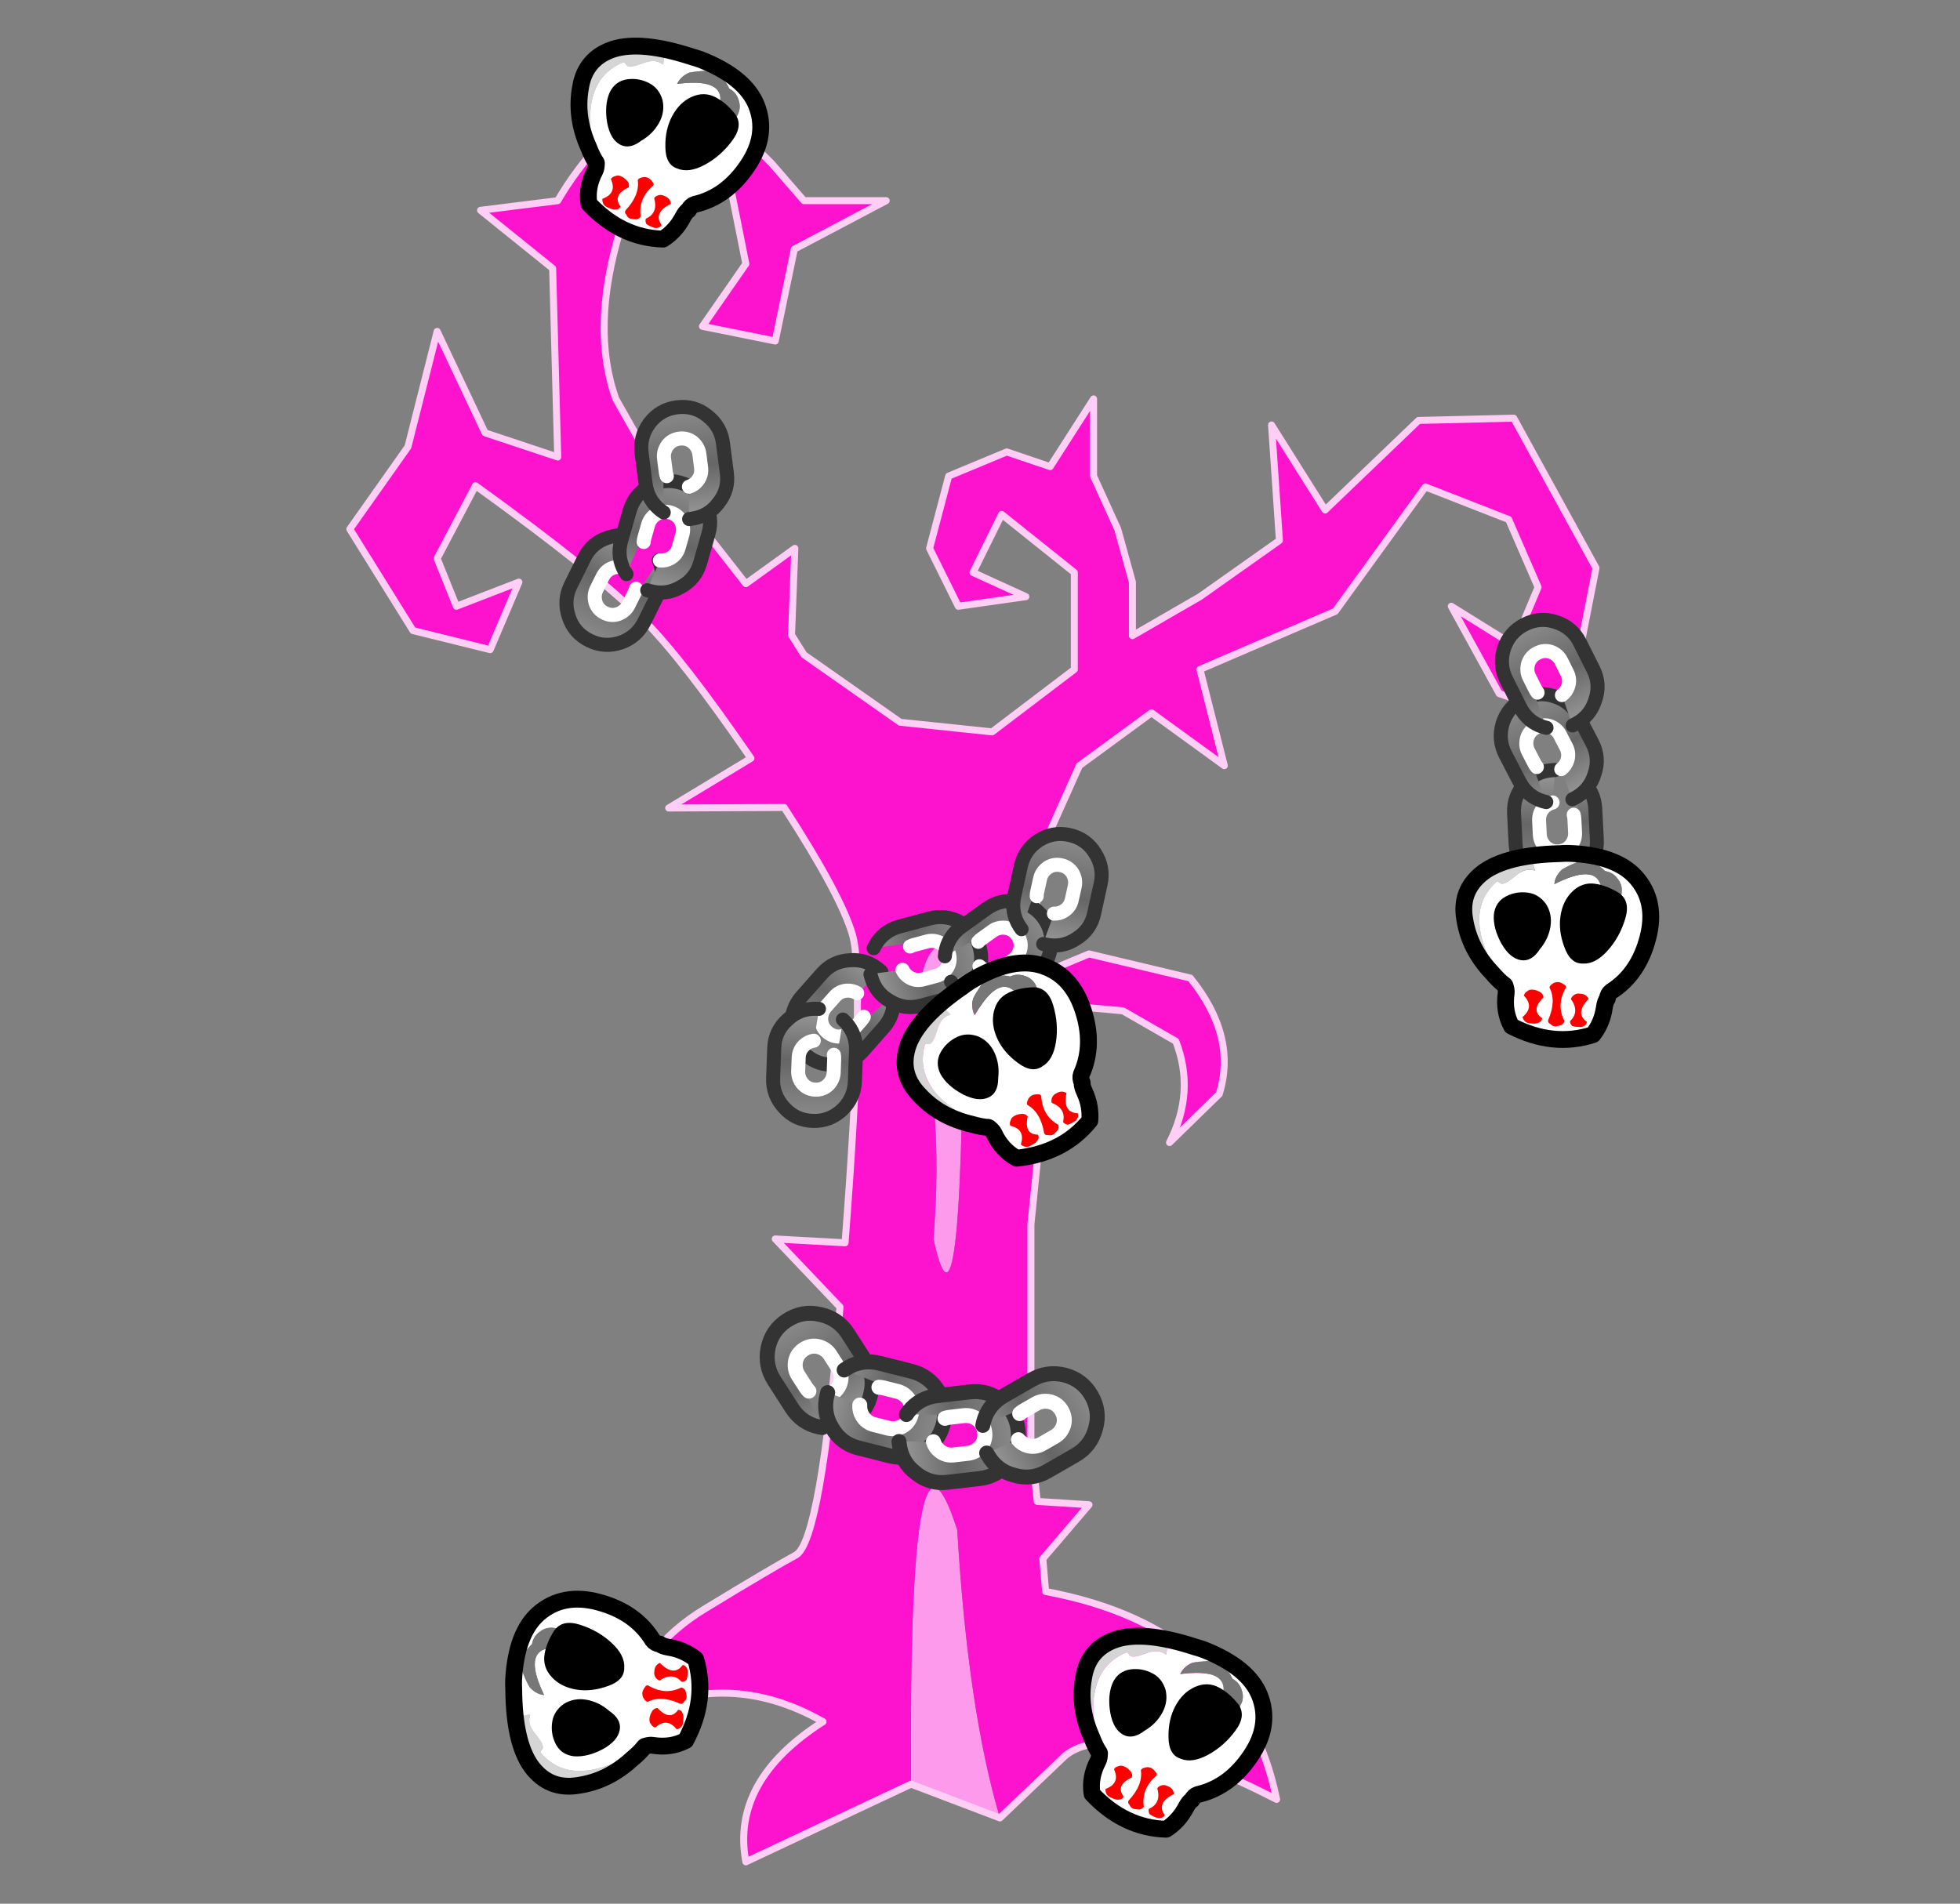 
<svg xmlns="http://www.w3.org/2000/svg" version="1.1" xmlns:xlink="http://www.w3.org/1999/xlink" preserveAspectRatio="none" x="0px" y="0px" width="560px" height="544px" viewBox="0 0 560 544">
<rect x="0" y="0" width="560" height="544" fill="#808080" stroke="none"/>
<defs>
<linearGradient id="Gradient_1" gradientUnits="userSpaceOnUse" x1="0.012" y1="4.35" x2="11.988" y2="4.35" spreadMethod="pad">
<stop  offset="0%" stop-color="#999999"/>

<stop  offset="46.275%" stop-color="#666666"/>

<stop  offset="100%" stop-color="#8C8C8C"/>
</linearGradient>

<g id="Layer0_0_FILL">
<path fill="#FE9AEB" stroke="none" d="
M 260.3 509.85
L 285.7 519.5
Q 276.55 488.75 273.5 437.25 259.5 393.15 260.3 509.85
M 264.15 297.55
Q 269.3 322.65 266.7 354.05 275.4 393.8 275.25 268.55 259.15 267.25 264.15 297.55 Z"/>

<path fill="#FD13CE" stroke="none" d="
M 342.85 191.3
L 381.5 174.7 407.25 139.15 431.05 148.45 439.45 167.8 432.5 184.35 414.65 173.25 428.35 198.2 447.65 204.95 456 162.3 432.5 119.5 405.3 120.15 378.6 145.75 363.3 121.45 365.55 154.45 342.85 170.5 323.55 181.65 323.55 166.35 319.35 151.2 312.45 136.05 312.45 114 300.05 133.35 287.65 129.15 271.05 136.05 265.6 156.7 273.8 173.25 293.1 170.5 278 163.6 286.2 147 306.95 163.6 306.95 191.3 283.45 209.15 257.2 206.4 229.7 187.1 226.15 181.45 227.1 156.7 213.1 166.8 186.9 133.35 175.95 114
Q 168.7 93.75 177.2 65.75
L 196.55 51.9 208.95 54.6 213.1 75.4 200.7 93.25 221.5 97.45 226.95 71.2 253.2 57.35 229.7 57.35 220.5 46.75
Q 209.1 35 198 29.85 186.9 24.7 171.9 40.45 164.5 48.5 159.35 57.35
L 137.3 60.1 157.9 76.7 159.35 130.6 138.6 123.7 124.9 94.7 116.55 127.7 99.95 151.2 118 180.2 140.05 185.65 148.25 166.35 130.4 173.25 124.9 159.6 135.85 138.8
Q 170.3 163.6 184.15 177.45 195.1 188.4 214.55 216.7
L 191.05 230.9 224.05 230.75
Q 240.3 255.85 243.55 267.1 247.25 279.65 241.45 355.15
L 221.5 354.05 240 373.5
Q 234.55 440.15 227.45 444.35 220.35 448.2 201.55 459.65 182.7 471.05 179.15 489.1
L 179.95 490.7
Q 207.65 476.35 235.15 492 208.75 508.9 213.1 532.05
L 260.3 509.85
Q 259.5 393.15 273.5 437.25 276.55 488.75 285.7 519.5
L 304.25 501.8
Q 318.05 490.35 364.75 514.2 354.75 465.25 298.75 454.8
L 297.95 445.45 311.15 430 296.35 429.05 294.55 412 294.55 349.85 298.75 308.5 309.7 287.85 320.8 288.85 335.95 297.55
Q 341.55 312 334.15 326.5
L 348.35 312.65
Q 353.5 296.1 340.1 279.5
L 311.15 272.6 294.55 279.5 297.3 243.6 308.4 218.8 329 203.7 349.8 218.8 342.85 191.3
M 266.7 354.05
Q 269.3 322.65 264.15 297.55 259.15 267.25 275.25 268.55 275.4 393.8 266.7 354.05 Z"/>
</g>

<g id="Duplicate_Items_Folder_chain_link_copy_0_Layer0_0_FILL">
<path fill="url(#Gradient_1)" stroke="none" d="
M 12 4.35
Q 12 2.55 10.7 1.25 9.4 0 7.6 0
L 4.35 0
Q 2.55 0 1.3 1.25 1.167 1.383 1.05 1.5
L 4.9 2 4.85 2.35
Q 5.067 2.3 5.3 2.3
L 6.75 2.3
Q 7.5 2.3 8.1 2.85 8.65 3.4 8.65 4.2 8.65 5 8.1 5.55 7.5 6.1 6.75 6.1
L 5.3 6.1
Q 4.5 6.1 3.95 5.55 3.528 5.128 3.4 4.55
L 0 4.1
Q 0 4.242 0 4.35 0 6.2 1.3 7.45 2.55 8.75 4.35 8.75
L 7.6 8.75
Q 9.4 8.75 10.7 7.45 12 6.2 12 4.35 Z"/>
</g>

<g id="Duplicate_Items_Folder_skull_copy_0_Layer1_0_FILL">
<path fill="#D5D5D5" stroke="none" d="
M -4.1 -10.15
Q -2.55 -10.95 -1 -11.4 -1.4 -11.35 -1.85 -11.25 -6.5 -10.45 -8.35 -8.6 -10.2 -6.7 -9.35 -4.2 -8.55 -1.65 -6.25 0.15 -5.5 0.8 -5 1.05 -10 -4.5 -7 -8 -6.9 -8 -6.6 -7.85 -6.25 -7.8 -5.5 -8.65 -4.75 -9.55 -3.95 -9.45 -3.85 -9.45 -3.8 -9.45 -4 -10 -4.1 -10.15 Z"/>

<path fill="#FFFFFF" stroke="none" d="
M 7.05 -5
Q 7.4 -8.3 5.2 -10.15 3.15 -11.85 -1 -11.4 -2.55 -10.95 -4.1 -10.15 -4 -10 -3.8 -9.45 -3.85 -9.45 -3.95 -9.45 -4.75 -9.55 -5.5 -8.65 -6.25 -7.8 -6.6 -7.85 -6.9 -8 -7 -8 -10 -4.5 -5 1.05
L -4.95 1.1
Q -4.75 1.5 -4.75 1.75 -4.75 3.4 -3.85 4.6 0.1 5.95 3.45 4.3 4.1 3.15 4.1 1.8 4.1 1.2 4.25 0.95 4.25 0.5 4.5 0.25 6.7 -1.65 7.05 -5
M 2.4 -10.3
Q 3.1 -10.3 3.6 -9.8 4.15 -9.3 4.15 -8.55
L 4.15 -8.15
Q 4.15 -7.4 3.6 -6.9 3.1 -6.35 2.4 -6.35 2.95 -11.9 -1.9 -8.5
L -1.9 -8.6
Q -1.9 -9.3 -1.4 -9.9 -0.9 -10.3 -0.3 -10.65 1.05 -11.35 2.4 -10.3 Z"/>

<path fill="#777777" stroke="none" d="
M 3.6 -9.8
Q 3.1 -10.3 2.4 -10.3 1.05 -11.35 -0.3 -10.65 -0.9 -10.3 -1.4 -9.9 -1.9 -9.3 -1.9 -8.6
L -1.9 -8.5
Q 2.95 -11.9 2.4 -6.35 3.1 -6.35 3.6 -6.9 4.15 -7.4 4.15 -8.15
L 4.15 -8.55
Q 4.15 -9.3 3.6 -9.8 Z"/>
</g>

<g id="Duplicate_Items_Folder_skull_copy_0_Layer0_0_FILL">
<path fill="#FF0000" stroke="none" d="
M 1.75 0.85
Q 1.45 0.85 1.25 1.05 1.05 1.25 1.05 1.45 2 2.45 1.25 3.4 1.25 3.6 1.5 3.8 1.75 3.85 2.1 3.8 2.4 3.8 2.6 3.6 2.75 3.45 2.75 3.25 1.55 2.65 2.6 1.2 2.5 1.05 2.35 0.95 2.1 0.8 1.75 0.85
M -0.75 0.3
Q -1 0.5 -1 0.7 -0.2 1.8 -0.7 3.6 -0.7 3.85 -0.45 3.9 -0.25 4.1 0.05 4.05 0.35 3.95 0.55 3.85 0.75 3.65 0.75 3.45 -0.2 2.15 0.45 0.5 0.45 0.3 0.25 0.25 0 0.1 -0.3 0.1 -0.6 0.15 -0.75 0.3
M -1.7 1.25
Q -2.05 1.1 -2.35 1.1 -2.75 1.1 -2.9 1.3 -3.15 1.5 -3.15 1.75 -2.05 2.6 -3 3.65 -2.9 3.9 -2.65 4.05 -2.4 4.15 -2.1 4.1 -1.7 4.1 -1.45 3.9 -1.25 3.8 -1.25 3.5 -2.4 2.95 -1.4 1.65 -1.45 1.4 -1.7 1.25 Z"/>

<path fill="#000000" stroke="none" d="
M -2.4 -6.65
Q -3.15 -7.4 -4.1 -7.4 -5.15 -7.4 -6 -6.8 -6.9 -6.15 -6.85 -5 -6.75 -3.8 -5.8 -2.55 -4.85 -1.35 -3.85 -1.35 -2.9 -1.35 -2.35 -2.55 -1.7 -3.6 -1.7 -4.75 -1.7 -5.85 -2.4 -6.65
M 1.65 -1.85
Q 2.75 -1.95 3.65 -3.3 4.55 -4.65 4.8 -6.35 5.05 -8 3.9 -8.55 2.75 -9.05 1.7 -9.05 0.55 -9.05 -0.2 -8.1 -0.95 -7.15 -0.95 -5.75 -0.95 -4.4 -0.2 -3.05 0.55 -1.65 1.65 -1.85 Z"/>
</g>

<path id="Layer0_0_1_STROKES" stroke="#FECEF5" stroke-width="2" stroke-linejoin="round" stroke-linecap="round" fill="none" d="
M 179.15 489.1
Q 182.7 471.05 201.55 459.65 220.35 448.2 227.45 444.35 234.55 440.15 240 373.5
L 221.5 354.05 241.45 355.15
Q 247.25 279.65 243.55 267.1 240.3 255.85 224.05 230.75
L 191.05 230.9 214.55 216.7
Q 195.1 188.4 184.15 177.45 170.3 163.6 135.85 138.8
L 124.9 159.6 130.4 173.25 148.25 166.35 140.05 185.65 118 180.2 99.95 151.2 116.55 127.7 124.9 94.7 138.6 123.7 159.35 130.6 157.9 76.7 137.3 60.1 159.35 57.35
Q 164.5 48.5 171.9 40.45 186.9 24.7 198 29.85 209.1 35 220.5 46.75
L 229.7 57.35 253.2 57.35 226.95 71.2 221.5 97.45 200.7 93.25 213.1 75.4 208.95 54.6 196.55 51.9 177.2 65.75
Q 168.7 93.75 175.95 114
L 186.9 133.35 213.1 166.8 227.1 156.7 226.15 181.45 229.7 187.1 257.2 206.4 283.45 209.15 306.95 191.3 306.95 163.6 286.2 147 278 163.6 293.1 170.5 273.8 173.25 265.6 156.7 271.05 136.05 287.65 129.15 300.05 133.35 312.45 114 312.45 136.05 319.35 151.2 323.55 166.35 323.55 181.65 342.85 170.5 365.55 154.45 363.3 121.45 378.6 145.75 405.3 120.15 432.5 119.5 456 162.3 447.65 204.95 428.35 198.2 414.65 173.25 432.5 184.35 439.45 167.8 431.05 148.45 407.25 139.15 381.5 174.7 342.85 191.3 349.8 218.8 329 203.7 308.4 218.8 297.3 243.6 294.55 279.5 311.15 272.6 340.1 279.5
Q 353.5 296.1 348.35 312.65
L 334.15 326.5
Q 341.55 312 335.95 297.55
L 320.8 288.85 309.7 287.85 298.75 308.5 294.55 349.85 294.55 412 296.35 429.05 311.15 430 297.95 445.45 298.75 454.8
Q 354.75 465.25 364.75 514.2 318.05 490.35 304.25 501.8
L 285.7 519.5 260.3 509.85 213.1 532.05
Q 208.75 508.9 235.15 492 207.65 476.35 179.95 490.7"/>

<path id="Duplicate_Items_Folder_chain_link_copy_0_Layer0_0_1_STROKES" stroke="#333333" stroke-width="1.5" stroke-linejoin="round" stroke-linecap="round" fill="none" d="
M 0 4.125
Q 0 4.242 0 4.35 0 6.2 1.3 7.45 2.55 8.75 4.35 8.75
L 7.6 8.75
Q 9.4 8.75 10.7 7.45 12 6.2 12 4.35 12 2.55 10.7 1.25 9.4 0 7.6 0
L 4.35 0
Q 2.55 0 1.3 1.25 1.167 1.383 1.05 1.525"/>

<path id="Duplicate_Items_Folder_chain_link_copy_0_Layer0_0_2_STROKES" stroke="#FFFFFF" stroke-width="1.5" stroke-linejoin="round" stroke-linecap="round" fill="none" d="
M 4.85 2.35
Q 5.067 2.3 5.3 2.3
L 6.75 2.3
Q 7.5 2.3 8.1 2.85 8.65 3.4 8.65 4.2 8.65 5 8.1 5.55 7.5 6.1 6.75 6.1
L 5.3 6.1
Q 4.5 6.1 3.95 5.55 3.528 5.128 3.425 4.55"/>

<path id="Duplicate_Items_Folder_skull_copy_0_Layer1_0_1_STROKES" stroke="#000000" stroke-width="1.5" stroke-linejoin="round" stroke-linecap="round" fill="none" d="
M -1 -11.4
Q 3.15 -11.85 5.2 -10.15 7.4 -8.3 7.05 -5 6.7 -1.65 4.5 0.25 4.25 0.5 4.25 0.95 4.1 1.2 4.1 1.8 4.1 3.15 3.45 4.3 0.1 5.95 -3.85 4.6 -4.75 3.4 -4.75 1.75 -4.75 1.5 -4.95 1.1
L -5 1.05
Q -5.5 0.8 -6.25 0.15 -8.55 -1.65 -9.35 -4.2 -10.2 -6.7 -8.35 -8.6 -6.5 -10.45 -1.85 -11.25 -1.4 -11.35 -1 -11.4 Z"/>
</defs>

<g transform="matrix( 1, 0, 0, 1, 0,0) ">
<use xlink:href="#Layer0_0_FILL"/>

<use xlink:href="#Layer0_0_1_STROKES"/>
</g>

<g transform="matrix( -1.192, 2.402, -2.402, -1.192, 193.15,159.4) ">
<g transform="matrix( 1, 0, 0, 1, 0,0) ">
<use xlink:href="#Duplicate_Items_Folder_chain_link_copy_0_Layer0_0_FILL"/>

<use xlink:href="#Duplicate_Items_Folder_chain_link_copy_0_Layer0_0_1_STROKES"/>

<use xlink:href="#Duplicate_Items_Folder_chain_link_copy_0_Layer0_0_2_STROKES"/>
</g>
</g>

<g transform="matrix( 0.734, -2.577, 2.577, 0.734, 174.3,165.65) ">
<g transform="matrix( 1, 0, 0, 1, 0,0) ">
<use xlink:href="#Duplicate_Items_Folder_chain_link_copy_0_Layer0_0_FILL"/>

<use xlink:href="#Duplicate_Items_Folder_chain_link_copy_0_Layer0_0_1_STROKES"/>

<use xlink:href="#Duplicate_Items_Folder_chain_link_copy_0_Layer0_0_2_STROKES"/>
</g>
</g>

<g transform="matrix( -0.345, -2.654, 2.654, -0.345, 185.95,149.75) ">
<g transform="matrix( 1, 0, 0, 1, 0,0) ">
<use xlink:href="#Duplicate_Items_Folder_chain_link_copy_0_Layer0_0_FILL"/>

<use xlink:href="#Duplicate_Items_Folder_chain_link_copy_0_Layer0_0_1_STROKES"/>

<use xlink:href="#Duplicate_Items_Folder_chain_link_copy_0_Layer0_0_2_STROKES"/>
</g>
</g>

<g transform="matrix( -1.772, 2.006, -2.006, -1.772, 260.1,285) ">
<g transform="matrix( 1, 0, 0, 1, 0,0) ">
<use xlink:href="#Duplicate_Items_Folder_chain_link_copy_0_Layer0_0_FILL"/>

<use xlink:href="#Duplicate_Items_Folder_chain_link_copy_0_Layer0_0_1_STROKES"/>

<use xlink:href="#Duplicate_Items_Folder_chain_link_copy_0_Layer0_0_2_STROKES"/>
</g>
</g>

<g transform="matrix( 2.587, -0.692, 0.692, 2.587, 245.85,267.75) ">
<g transform="matrix( 1, 0, 0, 1, 0,0) ">
<use xlink:href="#Duplicate_Items_Folder_chain_link_copy_0_Layer0_0_FILL"/>

<use xlink:href="#Duplicate_Items_Folder_chain_link_copy_0_Layer0_0_1_STROKES"/>

<use xlink:href="#Duplicate_Items_Folder_chain_link_copy_0_Layer0_0_2_STROKES"/>
</g>
</g>

<g transform="matrix( 2.172, -1.562, 1.562, 2.172, 265.3,271.6) ">
<g transform="matrix( 1, 0, 0, 1, 0,0) ">
<use xlink:href="#Duplicate_Items_Folder_chain_link_copy_0_Layer0_0_FILL"/>

<use xlink:href="#Duplicate_Items_Folder_chain_link_copy_0_Layer0_0_1_STROKES"/>

<use xlink:href="#Duplicate_Items_Folder_chain_link_copy_0_Layer0_0_2_STROKES"/>
</g>
</g>

<g transform="matrix( 0.573, -2.607, 2.607, 0.573, 287.3,267.4) ">
<g transform="matrix( 1, 0, 0, 1, 0,0) ">
<use xlink:href="#Duplicate_Items_Folder_chain_link_copy_0_Layer0_0_FILL"/>

<use xlink:href="#Duplicate_Items_Folder_chain_link_copy_0_Layer0_0_1_STROKES"/>

<use xlink:href="#Duplicate_Items_Folder_chain_link_copy_0_Layer0_0_2_STROKES"/>
</g>
</g>

<g transform="matrix( -0.098, 2.67, -2.67, -0.098, 245,288.7) ">
<g transform="matrix( 1, 0, 0, 1, 0,0) ">
<use xlink:href="#Duplicate_Items_Folder_chain_link_copy_0_Layer0_0_FILL"/>

<use xlink:href="#Duplicate_Items_Folder_chain_link_copy_0_Layer0_0_1_STROKES"/>

<use xlink:href="#Duplicate_Items_Folder_chain_link_copy_0_Layer0_0_2_STROKES"/>
</g>
</g>

<g transform="matrix( -1.542, -2.4, 2.4, -1.542, 232.95,412.8) ">
<g transform="matrix( 1, 0, 0, 1, 0,0) ">
<use xlink:href="#Duplicate_Items_Folder_chain_link_copy_0_Layer0_0_FILL"/>

<use xlink:href="#Duplicate_Items_Folder_chain_link_copy_0_Layer0_0_1_STROKES"/>

<use xlink:href="#Duplicate_Items_Folder_chain_link_copy_0_Layer0_0_2_STROKES"/>
</g>
</g>

<g transform="matrix( 2.765, 0.697, -0.697, 2.765, 239.35,386.55) ">
<g transform="matrix( 1, 0, 0, 1, 0,0) ">
<use xlink:href="#Duplicate_Items_Folder_chain_link_copy_0_Layer0_0_FILL"/>

<use xlink:href="#Duplicate_Items_Folder_chain_link_copy_0_Layer0_0_1_STROKES"/>

<use xlink:href="#Duplicate_Items_Folder_chain_link_copy_0_Layer0_0_2_STROKES"/>
</g>
</g>

<g transform="matrix( 2.83, -0.328, 0.328, 2.83, 255.5,400.25) ">
<g transform="matrix( 1, 0, 0, 1, 0,0) ">
<use xlink:href="#Duplicate_Items_Folder_chain_link_copy_0_Layer0_0_FILL"/>

<use xlink:href="#Duplicate_Items_Folder_chain_link_copy_0_Layer0_0_1_STROKES"/>

<use xlink:href="#Duplicate_Items_Folder_chain_link_copy_0_Layer0_0_2_STROKES"/>
</g>
</g>

<g transform="matrix( 2.466, -1.419, 1.419, 2.466, 276.05,405.05) ">
<g transform="matrix( 1, 0, 0, 1, 0,0) ">
<use xlink:href="#Duplicate_Items_Folder_chain_link_copy_0_Layer0_0_FILL"/>

<use xlink:href="#Duplicate_Items_Folder_chain_link_copy_0_Layer0_0_1_STROKES"/>

<use xlink:href="#Duplicate_Items_Folder_chain_link_copy_0_Layer0_0_2_STROKES"/>
</g>
</g>

<g transform="matrix( 0.137, 2.689, -2.653, 0.146, 455.2,219.45) ">
<g transform="matrix( 1, 0, 0, 1, 0,0) ">
<use xlink:href="#Duplicate_Items_Folder_chain_link_copy_0_Layer0_0_FILL"/>

<use xlink:href="#Duplicate_Items_Folder_chain_link_copy_0_Layer0_0_1_STROKES"/>

<use xlink:href="#Duplicate_Items_Folder_chain_link_copy_0_Layer0_0_2_STROKES"/>
</g>
</g>

<g transform="matrix( -1.225, -2.361, 2.379, -1.258, 439.45,233.6) ">
<g transform="matrix( 1, 0, 0, 1, 0,0) ">
<use xlink:href="#Duplicate_Items_Folder_chain_link_copy_0_Layer0_0_FILL"/>

<use xlink:href="#Duplicate_Items_Folder_chain_link_copy_0_Layer0_0_1_STROKES"/>

<use xlink:href="#Duplicate_Items_Folder_chain_link_copy_0_Layer0_0_2_STROKES"/>
</g>
</g>

<g transform="matrix( -1.191, -2.379, 2.396, -1.224, 439.45,212.35) ">
<g transform="matrix( 1, 0, 0, 1, 0,0) ">
<use xlink:href="#Duplicate_Items_Folder_chain_link_copy_0_Layer0_0_FILL"/>

<use xlink:href="#Duplicate_Items_Folder_chain_link_copy_0_Layer0_0_1_STROKES"/>

<use xlink:href="#Duplicate_Items_Folder_chain_link_copy_0_Layer0_0_2_STROKES"/>
</g>
</g>

<g transform="matrix( 2.918, -1.35, 1.35, 2.918, 295.5,312.35) ">
<g transform="matrix( 1, 0, 0, 1, 0,0) ">
<use xlink:href="#Duplicate_Items_Folder_skull_copy_0_Layer1_0_FILL"/>

<use xlink:href="#Duplicate_Items_Folder_skull_copy_0_Layer1_0_1_STROKES"/>
</g>

<g transform="matrix( 1, 0, 0, 1, 0,0) ">
<use xlink:href="#Duplicate_Items_Folder_skull_copy_0_Layer0_0_FILL"/>
</g>
</g>

<g transform="matrix( 2.838, 1.5, -1.5, 2.838, 186.1,50.95) ">
<g transform="matrix( 1, 0, 0, 1, 0,0) ">
<use xlink:href="#Duplicate_Items_Folder_skull_copy_0_Layer1_0_FILL"/>

<use xlink:href="#Duplicate_Items_Folder_skull_copy_0_Layer1_0_1_STROKES"/>
</g>

<g transform="matrix( 1, 0, 0, 1, 0,0) ">
<use xlink:href="#Duplicate_Items_Folder_skull_copy_0_Layer0_0_FILL"/>
</g>
</g>

<g transform="matrix( 3.169, 0.463, -0.463, 3.169, 446.2,280.45) ">
<g transform="matrix( 1, 0, 0, 1, 0,0) ">
<use xlink:href="#Duplicate_Items_Folder_skull_copy_0_Layer1_0_FILL"/>

<use xlink:href="#Duplicate_Items_Folder_skull_copy_0_Layer1_0_1_STROKES"/>
</g>

<g transform="matrix( 1, 0, 0, 1, 0,0) ">
<use xlink:href="#Duplicate_Items_Folder_skull_copy_0_Layer0_0_FILL"/>
</g>
</g>

<g transform="matrix( 2.838, 1.5, -1.5, 2.838, 329.85,505.35) ">
<g transform="matrix( 1, 0, 0, 1, 0,0) ">
<use xlink:href="#Duplicate_Items_Folder_skull_copy_0_Layer1_0_FILL"/>

<use xlink:href="#Duplicate_Items_Folder_skull_copy_0_Layer1_0_1_STROKES"/>
</g>

<g transform="matrix( 1, 0, 0, 1, 0,0) ">
<use xlink:href="#Duplicate_Items_Folder_skull_copy_0_Layer0_0_FILL"/>
</g>
</g>

<g transform="matrix( 0.52, -3.165, 3.165, 0.52, 183.35,482.8) ">
<g transform="matrix( 1, 0, 0, 1, 0,0) ">
<use xlink:href="#Duplicate_Items_Folder_skull_copy_0_Layer1_0_FILL"/>

<use xlink:href="#Duplicate_Items_Folder_skull_copy_0_Layer1_0_1_STROKES"/>
</g>

<g transform="matrix( 1, 0, 0, 1, 0,0) ">
<use xlink:href="#Duplicate_Items_Folder_skull_copy_0_Layer0_0_FILL"/>
</g>
</g>
</svg>
